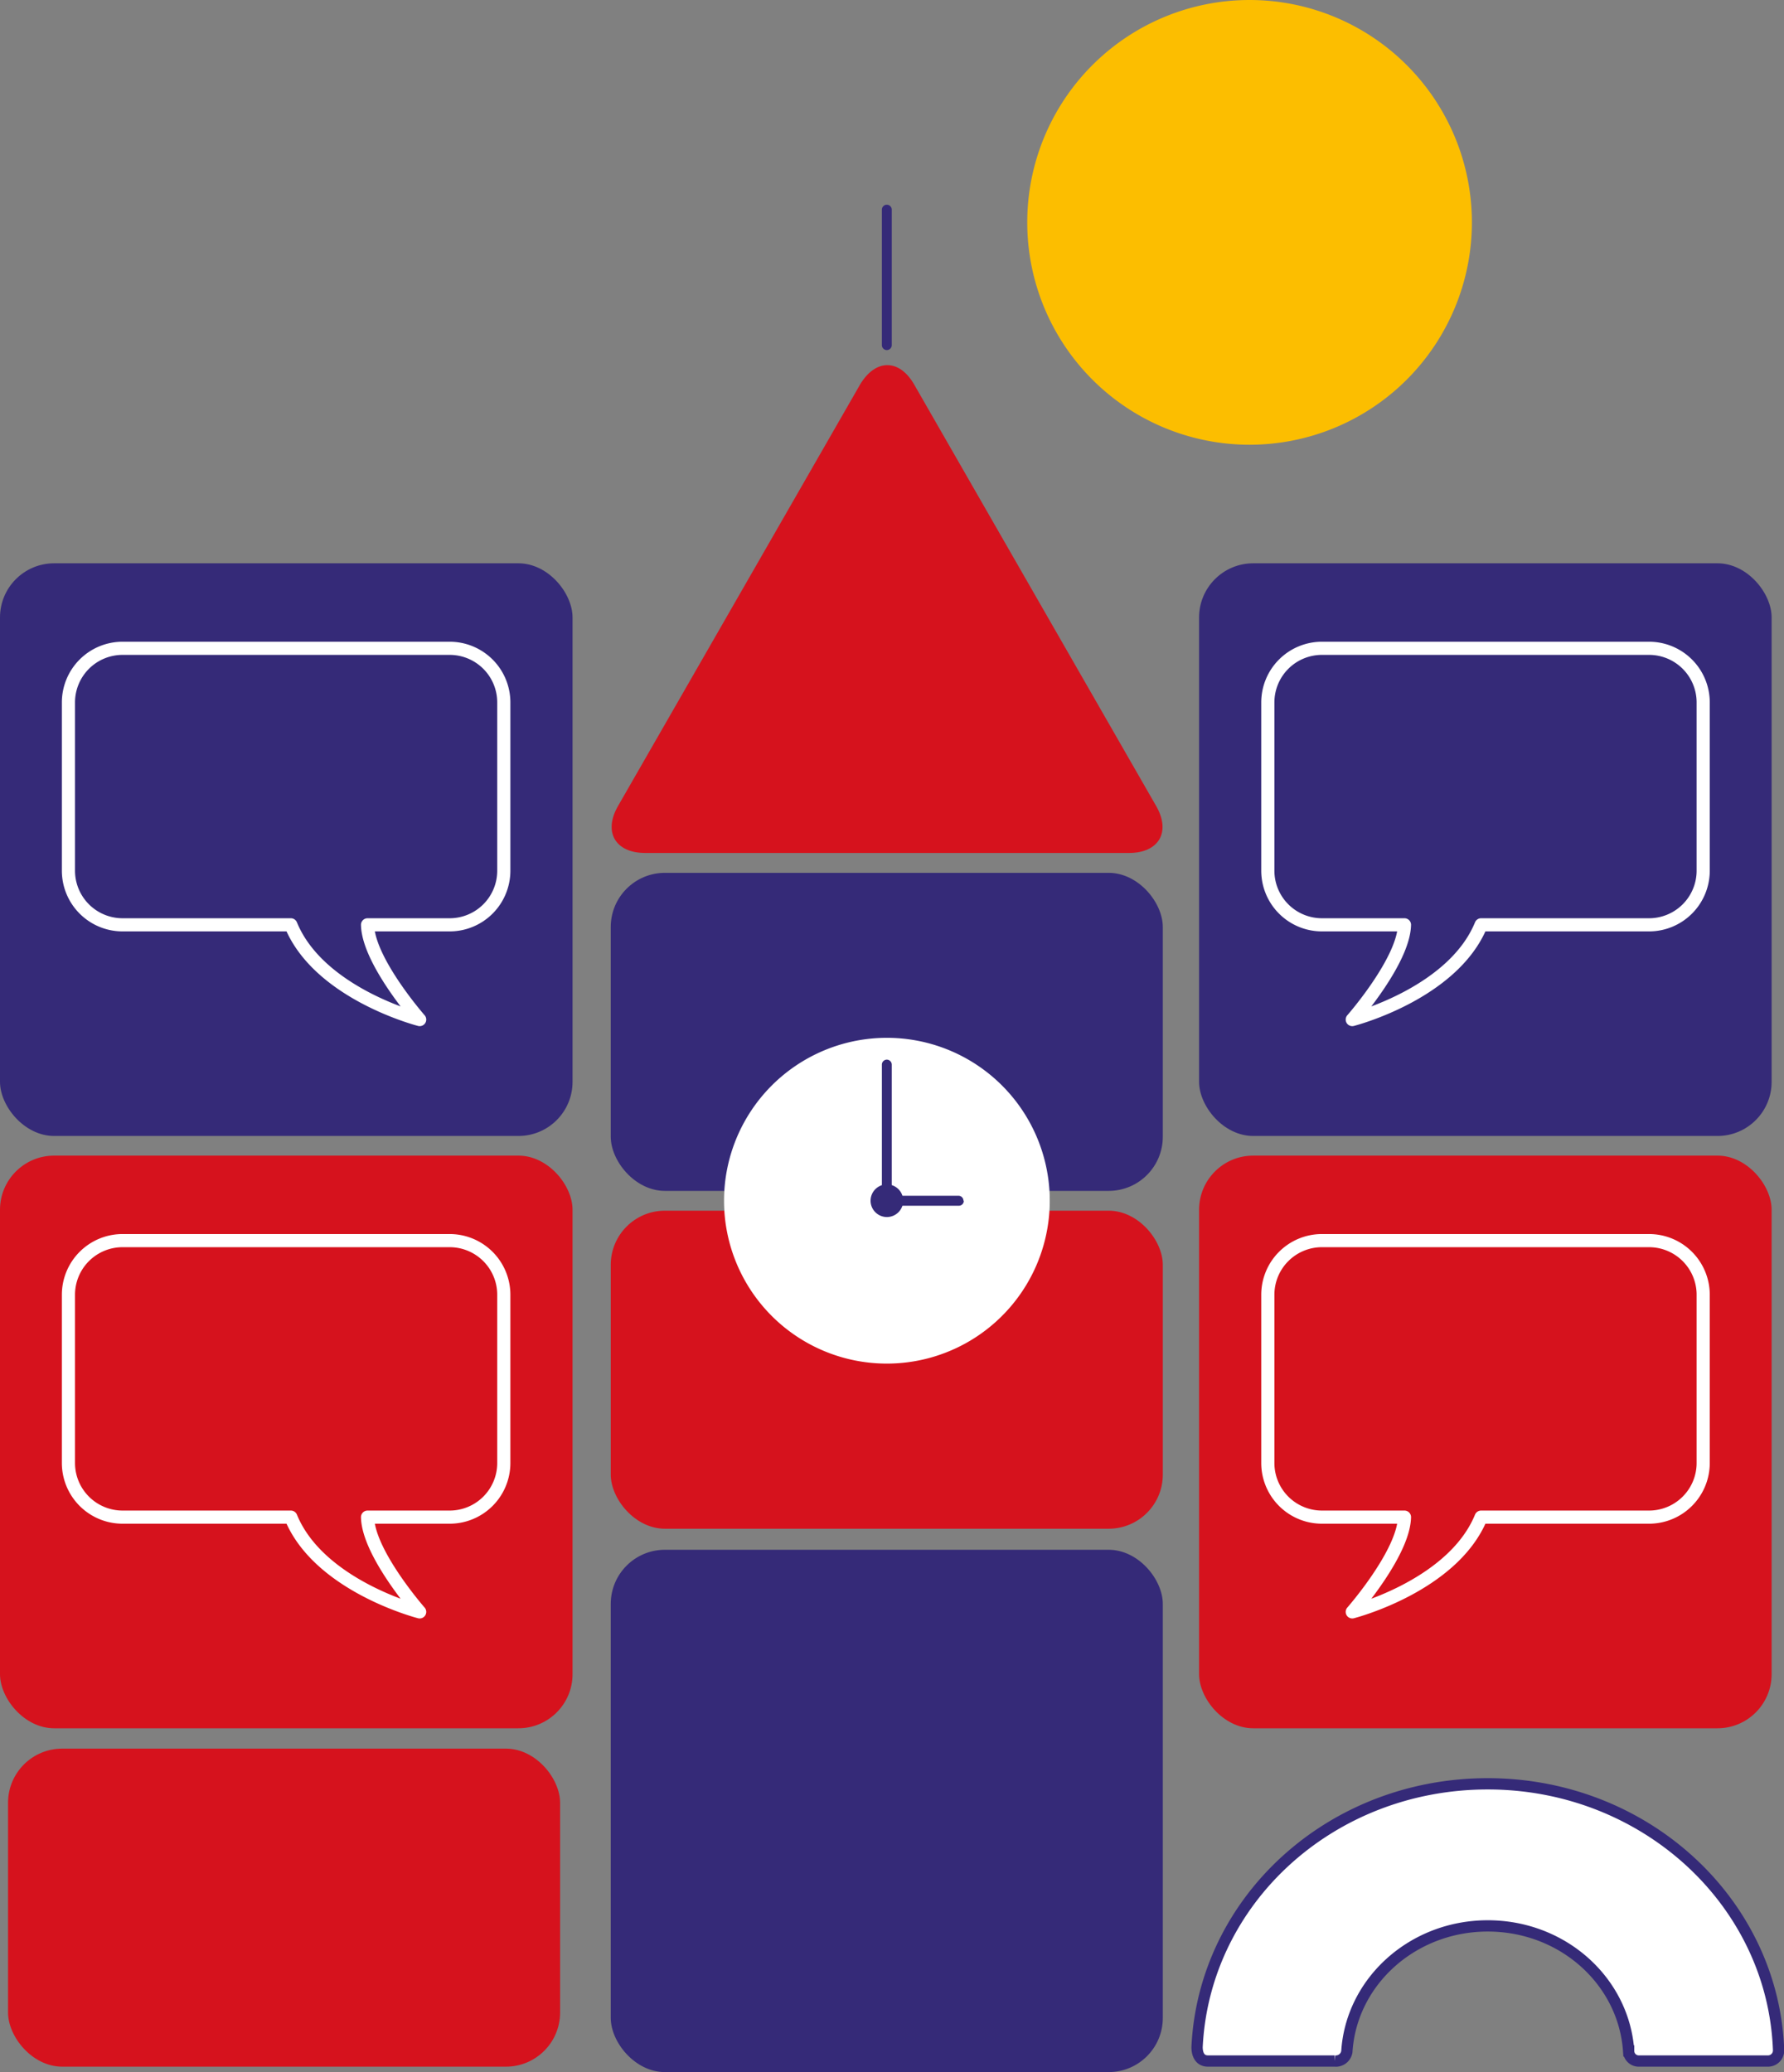 <svg id="Warstwa_1" data-name="Warstwa 1" xmlns="http://www.w3.org/2000/svg" xmlns:xlink="http://www.w3.org/1999/xlink" viewBox="0 0 230.7 267.91"><rect x="0" y="0" width="230.7" height="267.91" fill="#808080" stroke="none"/><defs><style>.cls-1,.cls-5,.cls-8{fill:none;}.cls-2{clip-path:url(#clip-path);}.cls-3{fill:#352a78;}.cls-4{fill:#d6121d;}.cls-5{stroke:#fff;stroke-linecap:round;stroke-linejoin:round;stroke-width:1.7px;}.cls-6{fill:#fff;}.cls-7{fill:#fcbe00;}.cls-8{stroke:#352a78;stroke-width:1.46px;}</style><clipPath id="clip-path"><rect class="cls-1" width="230.7" height="267.91"/></clipPath></defs><g class="cls-2"><rect class="cls-3" x="78.98" y="112.85" width="71.39" height="41.12" rx="7"/><rect class="cls-4" x="78.98" y="156.53" width="71.39" height="41.12" rx="7"/><rect class="cls-4" x="1.04" y="226.08" width="71.39" height="41.12" rx="7"/><rect class="cls-3" x="78.98" y="200.37" width="71.39" height="67.53" rx="7"/><path class="cls-4" d="M118.22,49.72c-1.92-3.35-5-3.35-7,0L79.92,104.21c-1.93,3.35-.36,6.07,3.51,6.07H146c3.87,0,5.44-2.72,3.51-6.07Z"/><rect class="cls-3" x="155.06" y="72.83" width="74.04" height="74.04" rx="7"/><path class="cls-5" d="M220.25,112.57V90.82a7,7,0,0,0-7-7H171a7,7,0,0,0-7.05,7v21.75a7,7,0,0,0,7.05,7h10.62c-.1,4.68-6.75,12.25-6.75,12.25s13-3.32,16.66-12.25h21.72A7,7,0,0,0,220.25,112.57Z"/><rect class="cls-3" y="72.83" width="74.04" height="74.04" rx="7"/><path class="cls-5" d="M8.85,112.57V90.82a7,7,0,0,1,7.05-7H58.15a7,7,0,0,1,7,7v21.75a7,7,0,0,1-7,7H47.53c.09,4.68,6.74,12.25,6.74,12.25s-13-3.32-16.66-12.25H15.9A7,7,0,0,1,8.85,112.57Z"/><rect class="cls-4" x="155.06" y="149.41" width="74.04" height="74.04" rx="7"/><path class="cls-5" d="M220.25,189.15V167.4a7,7,0,0,0-7-7H171a7,7,0,0,0-7.05,7v21.75a7,7,0,0,0,7.05,7h10.62c-.1,4.68-6.75,12.25-6.75,12.25s13-3.32,16.66-12.25h21.72A7,7,0,0,0,220.25,189.15Z"/><rect class="cls-4" y="149.41" width="74.04" height="74.04" rx="7"/><path class="cls-5" d="M8.85,189.15V167.4a7,7,0,0,1,7.05-7H58.15a7,7,0,0,1,7,7v21.75a7,7,0,0,1-7,7H47.53c.09,4.68,6.74,12.25,6.74,12.25s-13-3.32-16.66-12.25H15.9A7,7,0,0,1,8.85,189.15Z"/><path class="cls-6" d="M114.68,176.3a21.06,21.06,0,1,0-21.05-21.05,21.05,21.05,0,0,0,21.05,21.05"/><path class="cls-3" d="M114.68,157.35a2.11,2.11,0,1,0-2.1-2.1,2.11,2.11,0,0,0,2.1,2.1"/><path class="cls-3" d="M114.68,137a.65.65,0,0,0-.64.65v17.5a.64.64,0,0,0,1.28,0v-17.5a.65.65,0,0,0-.64-.65"/><path class="cls-3" d="M124.59,155.25a.64.64,0,0,0-.64-.65h-8.63a.65.65,0,0,0,0,1.29H124a.64.64,0,0,0,.64-.64"/><path class="cls-3" d="M114.68,26.47a.64.64,0,0,0-.64.64V44.62a.64.64,0,0,0,1.28,0V27.11a.64.64,0,0,0-.64-.64"/><path class="cls-7" d="M161.59,57.5a28.75,28.75,0,1,0-28.75-28.75A28.75,28.75,0,0,0,161.59,57.5"/><path class="cls-6" d="M230,265.08c-.68-19.14-17.26-34.45-37.61-34.45s-36.69,15.1-37.59,34.05c0,.54.14,1.79,1.41,1.79h16.39a1.44,1.44,0,0,0,1.57-1.21c.57-9.07,8.51-16.26,18.22-16.26s17.6,7.14,18.22,16.17a1.3,1.3,0,0,0,1.27,1.3h16.81a1.37,1.37,0,0,0,1.31-1.39"/><path class="cls-8" d="M230,265.08c-.68-19.14-17.26-34.45-37.61-34.45s-36.69,15.1-37.59,34.05c0,.54.14,1.79,1.41,1.79h16.39a1.44,1.44,0,0,0,1.57-1.21c.57-9.07,8.51-16.26,18.22-16.26s17.6,7.14,18.22,16.17a1.3,1.3,0,0,0,1.27,1.3h16.81A1.37,1.37,0,0,0,230,265.08Z"/></g></svg>